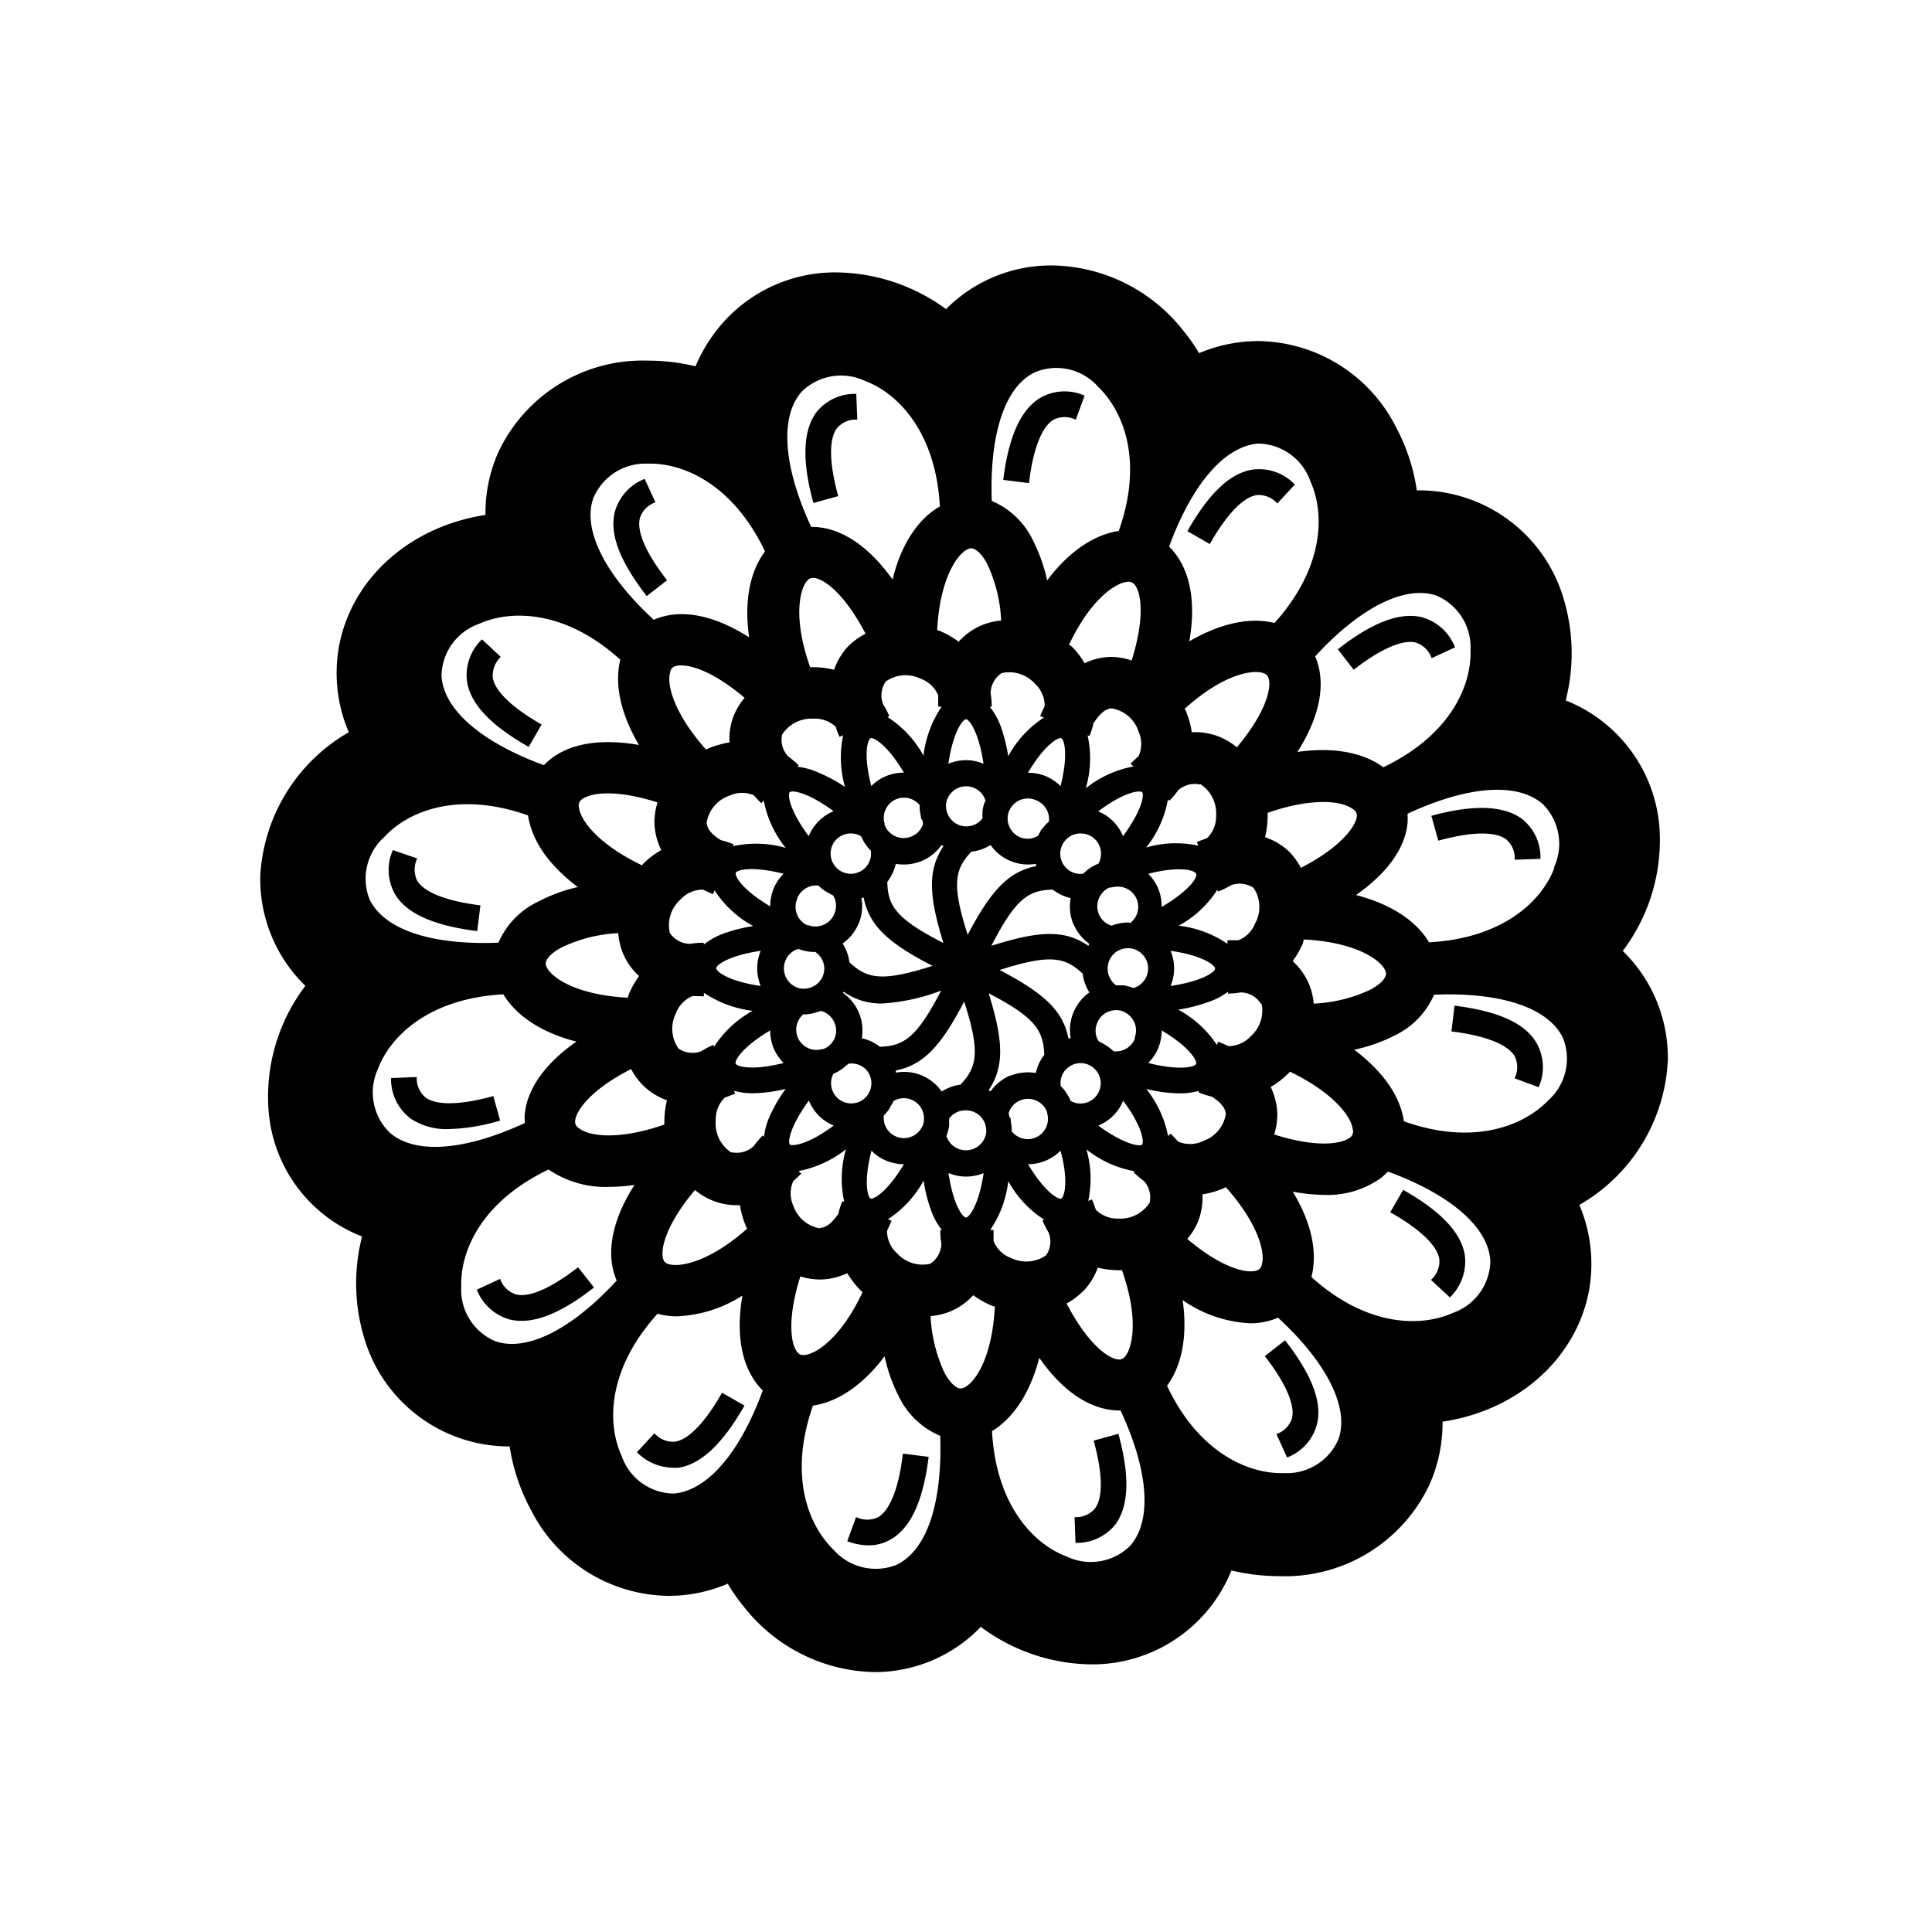 <svg id="expanded" xmlns="http://www.w3.org/2000/svg" viewBox="0 0 150 150"><title>Zinnia-bold</title><path d="M20.87,86.43A11.41,11.41,0,0,0,28.11,96a14.66,14.66,0,0,0,.17,7.89,11.73,11.73,0,0,0,11.29,8.41h0a15.07,15.07,0,0,0,1.69,5,12.11,12.11,0,0,0,10.62,6.6,11.61,11.61,0,0,0,4.62-.94,14.8,14.8,0,0,0,1.38,1.94,13.17,13.17,0,0,0,10,4.92,11.41,11.41,0,0,0,8.27-3.51,14.59,14.59,0,0,0,8.5,2.91,11.63,11.63,0,0,0,9.66-4.91,12.08,12.08,0,0,0,1.3-2.38,15.61,15.61,0,0,0,3.67.44A12.39,12.39,0,0,0,111,115.23a11.81,11.81,0,0,0,1-4.85c5.67-.85,10.16-4.66,11.3-9.83a11.68,11.68,0,0,0-.68-7,13.69,13.69,0,0,0,6.87-11.22,11.57,11.57,0,0,0-3.5-8.5,14.27,14.27,0,0,0,2.84-9.71,11.57,11.57,0,0,0-7.27-9.74,14.67,14.67,0,0,0-.11-7.72,11.72,11.72,0,0,0-11.35-8.59H110a14.91,14.91,0,0,0-1.57-4.82,12.15,12.15,0,0,0-10.72-6.77,11.78,11.78,0,0,0-4.61.94,15.17,15.17,0,0,0-1.28-1.81,13.16,13.16,0,0,0-10.11-5h0A11.48,11.48,0,0,0,73.45,24,14.65,14.65,0,0,0,65,21.15h0a11.64,11.64,0,0,0-9.67,4.91A12.08,12.08,0,0,0,54,28.44,15.55,15.55,0,0,0,50.32,28a12.38,12.38,0,0,0-11.63,7.11,11.65,11.65,0,0,0-1,4.87c-5.63.86-10.11,4.63-11.28,9.76a11.66,11.66,0,0,0,.67,7.11,13.73,13.73,0,0,0-6.87,11.09,11.54,11.54,0,0,0,3.5,8.6A14.21,14.21,0,0,0,20.87,86.43ZM80.38,28.89A4.32,4.32,0,0,1,85.23,30c2.08,2,3.52,5.89,1.63,11.22-1.78.27-3.77,1.46-5.56,3.84A12.88,12.88,0,0,0,80.22,42,6.26,6.26,0,0,0,77,38.89C76.82,33.72,78,30,80.38,28.89Zm21.36,8.48c1.17,2.6,1,6.79-2.79,11-1.75-.44-4-.09-6.61,1.42.63-3.64-.2-6-1.57-7.35,1.78-4.86,4.31-7.8,6.92-8A4.36,4.36,0,0,1,101.74,37.37ZM69.61,121.49a4.36,4.36,0,0,1-4.86-1.13c-2.07-2-3.51-5.89-1.63-11.23,1.79-.26,3.77-1.45,5.56-3.83a12.46,12.46,0,0,0,1.09,3.09A6.28,6.28,0,0,0,73,111.48C73.17,116.65,72,120.34,69.61,121.49ZM48.25,113c-1.18-2.6-1-6.8,2.8-11a5.74,5.74,0,0,0,1.47.2,10.2,10.2,0,0,0,5.12-1.61c-.62,3.64.21,6,1.58,7.37-1.78,4.85-4.31,7.79-6.92,8A4.34,4.34,0,0,1,48.25,113ZM29.34,83c1-2.66,4.1-5.5,9.74-5.8.93,1.55,2.79,2.93,5.67,3.67-2.38,1.67-3.78,3.58-4,5.57a3.78,3.78,0,0,0,0,.75c-4.69,2.17-8.56,2.46-10.51.73A4.36,4.36,0,0,1,29.34,83ZM75.41,42.57c.28,0,.78.33,1.26,1.26a11.52,11.52,0,0,1,1.06,4.35,5,5,0,0,0-1.52.37,5.11,5.11,0,0,0-1.78,1.27A7,7,0,0,0,73,49l-.24-.08C73,44.42,74.67,42.57,75.41,42.57Zm22.94,9.84c.5.5.19,2.63-2.32,5.61a5.57,5.57,0,0,0-1.34-.81,5.07,5.07,0,0,0-2.16-.36,6.82,6.82,0,0,0-.44-1.6c0-.07-.08-.14-.11-.22C95.33,52,97.83,51.9,98.35,52.41ZM74.58,107.8c-.28,0-.78-.33-1.27-1.26a11.73,11.73,0,0,1-1.06-4.36,5,5,0,0,0,1.53-.36,5.07,5.07,0,0,0,1.78-1.26,7.16,7.16,0,0,0,1.44.81l.24.08C77,106,75.31,107.8,74.58,107.8ZM51.63,98c-.49-.5-.19-2.63,2.33-5.61a5,5,0,0,0,3.24,1.18h.25a6.86,6.86,0,0,0,.45,1.6,1.51,1.51,0,0,0,.11.22C54.66,98.36,52.16,98.48,51.63,98ZM52,72.42a2.68,2.68,0,0,1,.83-2.58,2.36,2.36,0,0,1,1.75-.77c.25.12.51.24.78.35l.12-.29a8.29,8.29,0,0,0,3,2.77,12,12,0,0,0-2.33.59,5.33,5.33,0,0,0-1.51.85v-.15a7.61,7.61,0,0,0-1.08.09A1.9,1.9,0,0,1,52,72.42Zm12.88-16a7.86,7.86,0,0,0,.3.79l.28-.12a8.45,8.45,0,0,0,.14,4A11.77,11.77,0,0,0,63.58,60a5.48,5.48,0,0,0-1.67-.47l.11-.1a7.4,7.4,0,0,0-.81-.69,1.87,1.87,0,0,1-.49-1.7,2.7,2.7,0,0,1,2.42-1.24h0A2.35,2.35,0,0,1,64.92,56.46ZM86.33,55A2.65,2.65,0,0,1,88.4,56.8a2.33,2.33,0,0,1,0,1.91c-.2.18-.41.37-.62.58l.22.22a8.36,8.36,0,0,0-3.7,1.69,8.21,8.21,0,0,0,.14-4.11l.14.06a6.22,6.22,0,0,0,.32-1C85.28,55.58,85.76,55,86.33,55Zm6.85,5.87a2.7,2.7,0,0,1,1.24,2.42,2.37,2.37,0,0,1-.7,1.78l-.8.3.12.29a8.21,8.21,0,0,0-4.05.14,8.3,8.3,0,0,0,1.69-3.74l.11.11a6.35,6.35,0,0,0,.68-.81A1.93,1.93,0,0,1,93.18,60.91Zm4.76,17a2.66,2.66,0,0,1-.83,2.58,2.36,2.36,0,0,1-1.75.77c-.24-.12-.5-.23-.78-.35l-.1.26a8.34,8.34,0,0,0-3-2.74,12.62,12.62,0,0,0,2.32-.59A5.33,5.33,0,0,0,95.34,77v.14a6,6,0,0,0,1-.09A1.89,1.89,0,0,1,97.94,78ZM89.26,93.37a2.69,2.69,0,0,1-2.41,1.24h0a2.36,2.36,0,0,1-1.77-.69c-.09-.26-.19-.53-.3-.8l-.29.12a8.21,8.21,0,0,0-.14-4,8.32,8.32,0,0,0,3.73,1.69L88,91a7.4,7.4,0,0,0,.81.69A1.89,1.89,0,0,1,89.26,93.37Zm-25.61,2h0a2.67,2.67,0,0,1-2.06-1.76,2.33,2.33,0,0,1,0-1.91c.2-.18.41-.37.62-.58l-.21-.2a8.47,8.47,0,0,0,3.68-1.69,8.23,8.23,0,0,0-.13,4.09l-.15-.06a6.55,6.55,0,0,0-.32,1C64.7,94.79,64.23,95.33,63.65,95.33Zm-6.84-5.87A2.68,2.68,0,0,1,55.57,87a2.35,2.35,0,0,1,.7-1.78l.79-.3L57,84.69a5.16,5.16,0,0,0,1.48.19A11.42,11.42,0,0,0,61,84.54a11.68,11.68,0,0,0-1.21,2.06,5.21,5.21,0,0,0-.47,1.67l-.11-.11a7.3,7.3,0,0,0-.68.81A1.91,1.91,0,0,1,56.81,89.46Zm4.5-28c.21-.16,1.4,0,3.41,1.48a3.57,3.57,0,0,0-1.93,1.94C61.28,62.9,61.15,61.7,61.31,61.5Zm6.28-4.19c.24-.07,1.3.5,2.59,2.68a3.66,3.66,0,0,0-1.37.26,3.49,3.49,0,0,0-1.16.78C67,58.58,67.37,57.43,67.59,57.31Zm14.81,0c.23.13.56,1.28-.06,3.72a3.8,3.8,0,0,0-1.17-.78A3.61,3.61,0,0,0,79.81,60C81.09,57.82,82.15,57.24,82.4,57.31Zm6.28,4.2c.16.2,0,1.39-1.49,3.41a3.51,3.51,0,0,0-.77-1.16A3.36,3.36,0,0,0,85.26,63C87.28,61.47,88.48,61.34,88.68,61.51Zm0,27.36c-.2.16-1.39,0-3.41-1.48a3.56,3.56,0,0,0,1.16-.77h0a3.41,3.41,0,0,0,.77-1.16C88.71,87.47,88.83,88.67,88.67,88.87Zm-6.28,4.19c-.24.08-1.29-.5-2.58-2.67h0a3.57,3.57,0,0,0,1.35-.27,3.63,3.63,0,0,0,1.17-.78C83,91.79,82.62,92.94,82.39,93.06Zm-14.81,0c-.22-.13-.56-1.28.07-3.72a3.49,3.49,0,0,0,1.16.78,3.66,3.66,0,0,0,1.36.27h0C68.88,92.56,67.83,93.13,67.58,93.06Zm-6.27-4.2c-.16-.2,0-1.39,1.48-3.41a3.71,3.71,0,0,0,.77,1.17,3.79,3.79,0,0,0,1.16.77C62.7,88.9,61.51,89,61.31,88.86Zm5.34-17.13h0a3.53,3.53,0,0,0,.22-2l.17-.05c.43,2.2,1.95,3.56,5.35,5.31-3.94,1.26-5.09,1-6.45-.28a3.57,3.57,0,0,0-.53-1.46A3.52,3.52,0,0,0,66.65,71.73Zm3.52-4.61a3.63,3.63,0,0,0,1.37-.27,3.59,3.59,0,0,0,1.55-1.24l.15.09c-1.25,1.86-1.13,3.89,0,7.52-3.68-1.89-4.32-2.88-4.36-4.75a3.75,3.75,0,0,0,.66-1.4A4,4,0,0,0,70.17,67.12Zm6.73-1.51a3.56,3.56,0,0,0,2.91,1.51,4.18,4.18,0,0,0,.61-.05c0,.06,0,.12,0,.18-2.19.43-3.55,2-5.3,5.33-1.26-3.94-1-5.09.28-6.45A3.7,3.7,0,0,0,76.9,65.61Zm6.43,13a3.52,3.52,0,0,0-.21,2l-.18,0c-.43-2.2-2-3.55-5.34-5.3,3.94-1.26,5.09-1,6.45.29a3.56,3.56,0,0,0,.52,1.45A3.59,3.59,0,0,0,83.33,78.64Zm-4.88,4.88a3.59,3.59,0,0,0-1.55,1.24l-.15-.09c1.25-1.86,1.13-3.89,0-7.52C80.39,79,81,80,81.08,81.9a3.45,3.45,0,0,0-.66,1.41A3.61,3.61,0,0,0,78.45,83.52Zm-5.36,1.24a3.59,3.59,0,0,0-1.55-1.24,3.52,3.52,0,0,0-2-.21.84.84,0,0,0,0-.17c2.21-.43,3.56-2,5.31-5.35,1.26,3.94,1,5.09-.29,6.45A3.66,3.66,0,0,0,73.09,84.76Zm10.24-13a3.59,3.59,0,0,0,1.24,1.55,1.09,1.09,0,0,0-.08.15c-1.86-1.28-3.85-1.16-7.53,0,1.9-3.69,2.89-4.32,4.77-4.36a3.56,3.56,0,0,0,1.39.66A3.52,3.52,0,0,0,83.33,71.73ZM65.5,77a5,5,0,0,0,3,.91,15.4,15.4,0,0,0,4.57-1c-1.9,3.67-2.9,4.3-4.76,4.36a3.47,3.47,0,0,0-1.4-.66,3.57,3.57,0,0,0-1.46-3.52Zm-.77,6.36h0a3.89,3.89,0,0,0,.69-.4l.19-.16c.08-.07.18-.13.26-.21A1.57,1.57,0,0,1,67.2,83a1.55,1.55,0,0,1,.38,1.57h0a1.5,1.5,0,0,1-.38.64l-.12.11a1.57,1.57,0,0,1-2.35-2ZM69.1,86c0-.06.07-.14.11-.21a1.73,1.73,0,0,0,.16-.3,1.56,1.56,0,0,1,2.36,1.18v0a1.54,1.54,0,0,1-.09.72.6.6,0,0,1-.06.11l-.06.11a1.57,1.57,0,0,1-2.9-1A3.66,3.66,0,0,0,69.1,86Zm4.38,2.2a4.18,4.18,0,0,0,.21-.77c0-.09,0-.17,0-.25s0-.23,0-.34A1.56,1.56,0,0,1,75,86.21a1.56,1.56,0,0,1,1.57,1.57.75.75,0,0,1,0,.15v0a1.59,1.59,0,0,1-3.1.24Zm5-1.21c0-.07,0-.15-.07-.23s-.06-.22-.1-.33a1.52,1.52,0,0,1,.91-1,1.58,1.58,0,0,1,1.63.27,1.55,1.55,0,0,1,.45.64l0,.09a1.57,1.57,0,0,1-2.75,1.4A4.16,4.16,0,0,0,78.47,87Zm4.64-1.53h0a3,3,0,0,0-.3-.56l-.06-.09a2.68,2.68,0,0,0-.4-.48h0A1.51,1.51,0,0,1,82.79,83a1.57,1.57,0,0,1,1.57-.39A1.6,1.6,0,0,1,85,83l.11.12a1.57,1.57,0,0,1-2,2.35Zm5-4.84a1.58,1.58,0,0,1-1.66,1,4.11,4.11,0,0,0-.62-.48L85.59,81l-.3-.17a1.52,1.52,0,0,1-.11-1.39,1.55,1.55,0,0,1,1.31-1,1.44,1.44,0,0,1,.72.09l.11.06.11.06A1.58,1.58,0,0,1,88.08,80.61ZM88,76.71h0a3.79,3.79,0,0,0-.77-.21l-.24,0c-.11,0-.22,0-.33,0h0A1.58,1.58,0,0,1,86,75.19a1.56,1.56,0,0,1,1.57-1.57.33.33,0,0,1,.14,0h0A1.58,1.58,0,0,1,88,76.71Zm-.44-5.09h0a3.57,3.57,0,0,0-1.25.25h0a1.54,1.54,0,0,1-1-.91,1.58,1.58,0,0,1,.27-1.63,1.39,1.39,0,0,1,.59-.43l.14,0a1.61,1.61,0,0,1,.44-.06,1.57,1.57,0,0,1,1,2.82Zm-2.32-4.55h0a3.71,3.71,0,0,0-.56.29l-.1.07a3,3,0,0,0-.47.4h0a1.53,1.53,0,0,1-1.33-.44,1.56,1.56,0,0,1-.39-1.58,1.63,1.63,0,0,1,.39-.64l.12-.11a1.55,1.55,0,0,1,1-.35,1.57,1.57,0,0,1,1.37,2.36Zm-4.37-2.69-.12.21-.16.3a1.54,1.54,0,0,1-1.4.11,1.58,1.58,0,0,1-.86-2,.31.31,0,0,1,.05-.1.67.67,0,0,0,.06-.12,1.57,1.57,0,0,1,2-.65,1.59,1.59,0,0,1,1,1.66A3.55,3.55,0,0,0,80.89,64.38Zm-4.38-2.19a3.29,3.29,0,0,0-.21.76,2.46,2.46,0,0,0,0,.26,1.84,1.84,0,0,0,0,.33,1.58,1.58,0,0,1-1.26.62,1.58,1.58,0,0,1-1.57-1.57.61.61,0,0,1,0-.14v0a1.57,1.57,0,0,1,3.08-.23Zm-5.09.41a3.49,3.49,0,0,0,.1.79c0,.08,0,.15.07.23s.06.22.1.33a1.53,1.53,0,0,1-.92,1,1.57,1.57,0,0,1-1.62-.27,1.46,1.46,0,0,1-.45-.64l0-.09a1.58,1.58,0,0,1,.9-1.9,1.57,1.57,0,0,1,1.85.5Zm-5.33,2.11a1.55,1.55,0,0,1,.78.21h0a5,5,0,0,0,.3.56l.07.1a3.6,3.6,0,0,0,.39.47h0a1.56,1.56,0,0,1-.44,1.33h0a1.59,1.59,0,0,1-1.58.39,1.56,1.56,0,0,1-.64-.39l-.11-.12a1.57,1.57,0,0,1,.11-2.1A1.58,1.58,0,0,1,66.09,64.71Zm-4.18,5.05a1.58,1.58,0,0,1,1.66-1,3.59,3.59,0,0,0,.61.48l.21.11a3.07,3.07,0,0,0,.31.17,1.53,1.53,0,0,1,.11,1.4,1.57,1.57,0,0,1-1.31,1,1.42,1.42,0,0,1-.72-.09l-.11,0a.3.3,0,0,0-.11-.06A1.58,1.58,0,0,1,61.91,69.76Zm.05,3.9h0a3.66,3.66,0,0,0,1.16.25h.2A1.58,1.58,0,0,1,64,75.19a1.56,1.56,0,0,1-.83,1.38,1.6,1.6,0,0,1-.74.19h-.19A1.59,1.59,0,0,1,62,73.66Zm.45,5.1a3.33,3.33,0,0,0,.78-.1l.23-.07.33-.1a1.55,1.55,0,0,1,1.06.92A1.52,1.52,0,0,1,64.56,81l0,0a1.55,1.55,0,0,1-.64.45l-.09,0a1.57,1.57,0,0,1-1.4-2.75ZM75,94.53c-.26,0-1-1-1.36-3.46a3.45,3.45,0,0,0,1.36.28,3.64,3.64,0,0,0,1.37-.27C76,93.57,75.25,94.51,75,94.53ZM89.93,81.37A3.66,3.66,0,0,0,90.19,80c2.17,1.29,2.75,2.34,2.68,2.59s-1.28.56-3.72-.06A3.76,3.76,0,0,0,89.93,81.37Zm.95-7.55c2.5.36,3.43,1.11,3.46,1.37s-1,1-3.46,1.36a3.47,3.47,0,0,0,0-2.73ZM89.93,69a3.76,3.76,0,0,0-.78-1.16c2.44-.62,3.6-.28,3.72,0s-.51,1.29-2.68,2.58A3.66,3.66,0,0,0,89.93,69ZM75,55.84c.25,0,1,1,1.36,3.46a3.47,3.47,0,0,0-2.73,0C74,56.8,74.74,55.87,75,55.84ZM60.06,69a3.66,3.66,0,0,0-.26,1.37c-2.18-1.29-2.75-2.34-2.68-2.59s1.28-.56,3.72.06A3.44,3.44,0,0,0,60.06,69Zm-1,7.55c-2.49-.36-3.43-1.11-3.45-1.37s1-1,3.45-1.36a3.59,3.59,0,0,0,0,2.73Zm1,4.82a3.59,3.59,0,0,0,.78,1.16c-2.45.62-3.6.28-3.72.06s.5-1.3,2.68-2.59A3.66,3.66,0,0,0,60.06,81.37ZM69.64,97.3a2.32,2.32,0,0,1-.77-1.74c.12-.25.24-.51.35-.78l-.28-.12a8.29,8.29,0,0,0,2.77-3A11.3,11.3,0,0,0,72.3,94a5.1,5.1,0,0,0,.84,1.51H73a6.15,6.15,0,0,0,.09,1.06,1.93,1.93,0,0,1-.87,1.55A2.68,2.68,0,0,1,69.64,97.3Zm7.24-1.81a8.31,8.31,0,0,0,1.4-3.79,8.25,8.25,0,0,0,2.8,3l-.14.06a6.39,6.39,0,0,0,.48.94,1.9,1.9,0,0,1-.2,1.76,2.69,2.69,0,0,1-2.7.22,2.34,2.34,0,0,1-1.38-1.32c0-.28,0-.56,0-.86Zm14.59-6.86c-.18-.2-.37-.41-.59-.62l-.19.2A8.39,8.39,0,0,0,89,84.55a11.66,11.66,0,0,0,2.57.34,5.64,5.64,0,0,0,1.5-.19l0,.12a7.39,7.39,0,0,0,1,.32c.56.34,1.09.81,1.1,1.39a2.69,2.69,0,0,1-1.76,2.06A2.33,2.33,0,0,1,91.47,88.63Zm6-17A2.31,2.31,0,0,1,96.15,73l-.85,0v.28a8.42,8.42,0,0,0-3.79-1.41,8.11,8.11,0,0,0,3-2.79l.06.14a6.08,6.08,0,0,0,1-.49,1.93,1.93,0,0,1,1.76.21A2.67,2.67,0,0,1,97.47,71.66ZM80.34,53.07a2.34,2.34,0,0,1,.77,1.75c-.12.24-.24.5-.35.78l.29.11a8.29,8.29,0,0,0-2.77,3,12.74,12.74,0,0,0-.59-2.33,5.33,5.33,0,0,0-.85-1.51H77a7.33,7.33,0,0,0-.09-1.06,1.92,1.92,0,0,1,.86-1.55A2.67,2.67,0,0,1,80.34,53.07ZM73.1,54.88a8.55,8.55,0,0,0-1.4,3.79,8.25,8.25,0,0,0-2.8-3l.15-.06a6.45,6.45,0,0,0-.49-.94,1.9,1.9,0,0,1,.21-1.76,2.69,2.69,0,0,1,2.7-.22A2.36,2.36,0,0,1,72.85,54a7.85,7.85,0,0,0,0,.85ZM58.52,61.74c.18.2.37.41.58.62l.2-.2A8.28,8.28,0,0,0,61,65.83a8.23,8.23,0,0,0-4.09-.13l.06-.14a6.61,6.61,0,0,0-1-.33c-.56-.34-1.1-.81-1.1-1.39a2.65,2.65,0,0,1,1.75-2.06A2.35,2.35,0,0,1,58.52,61.74Zm-4,15.61h.13v-.27a8.64,8.64,0,0,0,3.79,1.4,8.28,8.28,0,0,0-3,2.79l-.06-.14a6.45,6.45,0,0,0-.94.49,1.93,1.93,0,0,1-1.76-.21,2.67,2.67,0,0,1-.22-2.7,2.34,2.34,0,0,1,1.32-1.38ZM49,83a5.07,5.07,0,0,0,.93,1.27,5.12,5.12,0,0,0,1.85,1.16,7.22,7.22,0,0,0-.2,1.64,1.94,1.94,0,0,0,0,.24c-3.28,1.15-5.71,1-6.64.28a.58.58,0,0,1-.28-.61C44.77,86.2,45.83,84.62,49,83Zm13.14,22.17c-.65-.27-1.18-2.35,0-6.07a5.19,5.19,0,0,0,1.52.24h0a5,5,0,0,0,2.12-.49,7.39,7.39,0,0,0,1,1.3l.19.17C65.07,104.38,62.8,105.45,62.13,105.16Zm21.94-4.9a5.12,5.12,0,0,0,1.15-1.85,7.11,7.11,0,0,0,1.62.2h0l.26,0c1.5,4.25.65,6.61,0,6.89s-2.5-.83-4.3-4.31A5.31,5.31,0,0,0,84.07,100.26ZM93,94.88a5.14,5.14,0,0,0,.36-2.15,6.78,6.78,0,0,0,1.59-.45l.22-.11c2.32,2.59,3.1,4.9,2.8,6a.58.58,0,0,1-.46.49c-.74.2-2.61-.17-5.33-2.47A5.13,5.13,0,0,0,93,94.88Zm5.68-10.5a6.61,6.61,0,0,0,1.3-1c.06,0,.1-.12.16-.18,3.13,1.5,4.74,3.33,4.89,4.49a.58.58,0,0,1-.23.64c-.61.46-2.49.83-5.87-.25a5.5,5.5,0,0,0,.24-1.55A5.15,5.15,0,0,0,98.65,84.38ZM102,77.92a5.29,5.29,0,0,0-.37-1.52,5.11,5.11,0,0,0-1.27-1.78,6.74,6.74,0,0,0,.82-1.44c0-.08,0-.16.08-.24,4.5.24,6.35,1.93,6.35,2.66,0,.28-.33.78-1.26,1.26A11.52,11.52,0,0,1,102,77.92Zm-1-10.54a5.49,5.49,0,0,0-.92-1.27A5.12,5.12,0,0,0,98.22,65a7.38,7.38,0,0,0,.2-1.65c0-.08,0-.16,0-.24,3.28-1.15,5.71-1,6.63-.28a.57.57,0,0,1,.29.61C105.21,64.17,104.16,65.75,101,67.38ZM87.86,45.21c.65.27,1.18,2.35,0,6.07A5.25,5.25,0,0,0,86.34,51h0a5,5,0,0,0-2.13.49,6.56,6.56,0,0,0-1-1.3L83,50.06C84.91,46,87.19,44.93,87.86,45.21Zm-21.94,4.9A5,5,0,0,0,64.76,52a7,7,0,0,0-1.61-.2h0l-.25,0c-1.51-4.25-.66-6.61,0-6.89s2.5.83,4.3,4.29A5.61,5.61,0,0,0,65.92,50.11ZM57,55.49a4.84,4.84,0,0,0-.36,2.15,7.38,7.38,0,0,0-1.6.45l-.22.11c-2.31-2.59-3.1-4.89-2.79-6a.56.56,0,0,1,.45-.49c.75-.2,2.62.17,5.33,2.47A5.1,5.1,0,0,0,57,55.49ZM51.34,66A6.56,6.56,0,0,0,50,67l-.16.18c-3.14-1.5-4.74-3.33-4.89-4.49a.57.57,0,0,1,.23-.63c.61-.47,2.49-.84,5.87.24a5.17,5.17,0,0,0-.24,1.55A5.06,5.06,0,0,0,51.34,66ZM48,72.45A5.3,5.3,0,0,0,48.36,74a4.94,4.94,0,0,0,1.26,1.78,7.16,7.16,0,0,0-.81,1.44c0,.08-.05.16-.08.24-4.51-.24-6.36-1.92-6.36-2.66,0-.28.34-.78,1.27-1.26A11.4,11.4,0,0,1,48,72.45ZM42.59,90.8a7.85,7.85,0,0,0,4.72,1.35A14.91,14.91,0,0,0,49.26,92c-2,3.13-2.14,5.68-1.38,7.42-3.5,3.81-7,5.56-9.43,4.71a4.34,4.34,0,0,1-2.64-4.23C35.73,97,37.49,93.24,42.59,90.8Zm38.1,14.62c2.09,3,4.34,4.09,6.22,4.09H87c2.18,4.69,2.47,8.57.73,10.52a4.34,4.34,0,0,1-4.91.82c-2.67-1-5.5-4.1-5.8-9.74C78.57,110.17,79.94,108.31,80.69,105.42Zm9.92,2.17c1.07-1.45,1.63-3.7,1.21-6.65a10,10,0,0,0,5.23,1.8,5.49,5.49,0,0,0,1.47-.19,4.16,4.16,0,0,0,.7-.25c3.8,3.5,5.56,7,4.7,9.43a4.35,4.35,0,0,1-4.23,2.64C96.85,114.46,93,112.69,90.61,107.59Zm11.21-8.44c.49-1.93,0-4.25-1.45-6.63a13.89,13.89,0,0,0,2.4.25,7.11,7.11,0,0,0,4.43-1.3,6.77,6.77,0,0,0,.56-.51c4.85,1.78,7.79,4.31,7.95,6.92a4.34,4.34,0,0,1-2.9,4.05C110.21,103.1,106,102.93,101.82,99.15ZM109,87.06c-.29-2-1.66-3.9-3.86-5.56a12.62,12.62,0,0,0,3.11-1.09,6.28,6.28,0,0,0,3.09-3.18c5.17-.22,8.86,1,10,3.34a4.34,4.34,0,0,1-1.13,4.86C118.21,87.5,114.28,88.94,109,87.06Zm11.69-19.7c-1,2.67-4.09,5.5-9.74,5.8-.92-1.55-2.78-2.92-5.67-3.67,2.38-1.67,3.79-3.57,4-5.56a6.51,6.51,0,0,0,0-.75c4.68-2.18,8.55-2.47,10.51-.74A4.34,4.34,0,0,1,120.64,67.36ZM107.4,59.57c-1.6-1.18-3.94-1.58-6.67-1.19,2-3.13,2.14-5.68,1.38-7.42,3.49-3.81,7-5.56,9.43-4.71a4.35,4.35,0,0,1,2.63,4.23C114.26,53.34,112.5,57.13,107.4,59.57ZM69.3,45c-2.13-3-4.42-4.12-6.32-4.09-2.17-4.68-2.46-8.56-.73-10.51a4.36,4.36,0,0,1,4.92-.82c2.66,1,5.5,4.1,5.8,9.74C71.42,40.2,70,42.07,69.3,45Zm-9.92-2.17c-1.08,1.45-1.64,3.7-1.22,6.65-2.45-1.56-4.75-2.13-6.69-1.61a4.26,4.26,0,0,0-.71.25c-3.8-3.5-5.55-7-4.7-9.43A4.37,4.37,0,0,1,50.29,36C53.14,35.92,56.94,37.68,59.38,42.78ZM48.16,51.22c-.48,1.93.05,4.25,1.45,6.62-2.87-.5-5.23-.16-6.82,1.06a4.59,4.59,0,0,0-.56.51c-4.85-1.78-7.79-4.31-7.95-6.92a4.34,4.34,0,0,1,2.9-4.05C39.78,47.27,44,47.44,48.16,51.22ZM41,63.31c.29,2,1.66,3.9,3.86,5.56A12.48,12.48,0,0,0,41.79,70a6.26,6.26,0,0,0-3.09,3.19c-5.17.21-8.86-1-10-3.35A4.34,4.34,0,0,1,29.82,65C31.78,62.87,35.71,61.43,41,63.31Z"/><path d="M63.35,32.05c-1,1.42-1.1,3.7-.2,7l1.93-.53c-.7-2.53-.74-4.4-.11-5.26a1.91,1.91,0,0,1,1.59-.68l-.08-2A3.82,3.82,0,0,0,63.35,32.05Z"/><path d="M50.89,39l-.84-1.82a3.86,3.86,0,0,0-2.32,2.58c-.42,1.71.4,3.84,2.48,6.52l1.58-1.23c-1.62-2.07-2.37-3.78-2.11-4.82A1.9,1.9,0,0,1,50.89,39Z"/><path d="M36.26,52.91c.27,1.75,1.84,3.41,4.79,5.08l1-1.74c-2.28-1.3-3.63-2.59-3.79-3.64A2,2,0,0,1,38.88,51l-1.46-1.36A3.84,3.84,0,0,0,36.26,52.91Z"/><path d="M37.05,72.29l.25-2c-2.61-.32-4.35-1-4.91-1.91a2,2,0,0,1,0-1.73L30.5,66a3.82,3.82,0,0,0,.19,3.46C31.6,70.94,33.69,71.87,37.05,72.29Z"/><path d="M31.86,86.83a5,5,0,0,0,3,.83A15.11,15.11,0,0,0,38.83,87L38.3,85.1c-2.53.7-4.4.74-5.26.11a1.91,1.91,0,0,1-.68-1.59l-2,.08A3.86,3.86,0,0,0,31.86,86.83Z"/><path d="M39.59,102.45a3.91,3.91,0,0,0,.91.1c1.55,0,3.39-.85,5.62-2.59l-1.24-1.57c-2.07,1.61-3.78,2.37-4.81,2.11a1.91,1.91,0,0,1-1.24-1.21l-1.81.84A3.86,3.86,0,0,0,39.59,102.45Z"/><path d="M57.8,109.13l-1.74-1c-1.3,2.29-2.59,3.64-3.65,3.8a1.92,1.92,0,0,1-1.6-.65l-1.36,1.47a4,4,0,0,0,2.73,1.2,3.27,3.27,0,0,0,.54,0C54.46,113.65,56.12,112.08,57.8,109.13Z"/><path d="M68.2,117.78a1.92,1.92,0,0,1-1.73,0l-.69,1.88a4.86,4.86,0,0,0,1.65.32,3.39,3.39,0,0,0,1.81-.51c1.51-.92,2.44-3,2.86-6.36l-2-.25C69.79,115.49,69.11,117.23,68.2,117.78Z"/><path d="M86.63,118.32c1-1.42,1.11-3.7.2-7l-1.92.53c.7,2.53.74,4.4.11,5.26a1.91,1.91,0,0,1-1.59.68l.07,2A3.85,3.85,0,0,0,86.63,118.32Z"/><path d="M99.1,111.34l.83,1.82a3.81,3.81,0,0,0,2.32-2.58c.42-1.71-.39-3.84-2.48-6.52l-1.57,1.23c1.61,2.07,2.36,3.78,2.11,4.82A1.9,1.9,0,0,1,99.1,111.34Z"/><path d="M111.75,97.76a1.93,1.93,0,0,1-.65,1.61l1.47,1.36a3.89,3.89,0,0,0,1.16-3.27c-.28-1.75-1.84-3.41-4.79-5.08l-1,1.74C110.24,95.42,111.59,96.71,111.75,97.76Z"/><path d="M112.93,78.08l-.24,2c2.61.32,4.35,1,4.9,1.91a1.92,1.92,0,0,1,0,1.73l1.87.69a3.82,3.82,0,0,0-.18-3.46C118.38,79.43,116.3,78.5,112.93,78.08Z"/><path d="M118.13,63.55c-1.42-1-3.71-1.11-7-.21l.54,1.93c2.53-.7,4.4-.74,5.26-.11a1.91,1.91,0,0,1,.67,1.59l2-.07A3.8,3.8,0,0,0,118.13,63.55Z"/><path d="M110.39,47.92c-1.71-.41-3.85.4-6.52,2.49L105.1,52c2.07-1.61,3.79-2.37,4.82-2.11a1.92,1.92,0,0,1,1.23,1.21l1.82-.84A3.86,3.86,0,0,0,110.39,47.92Z"/><path d="M92.19,41.24l1.74,1c1.29-2.29,2.59-3.64,3.64-3.8a1.91,1.91,0,0,1,1.6.65l1.36-1.47a3.82,3.82,0,0,0-3.27-1.16C95.52,36.72,93.86,38.29,92.19,41.24Z"/><path d="M81.79,32.59a1.92,1.92,0,0,1,1.73,0l.69-1.87a3.79,3.79,0,0,0-3.46.18c-1.51.92-2.44,3-2.86,6.36l2,.25C80.2,34.88,80.88,33.14,81.79,32.59Z"/></svg>
